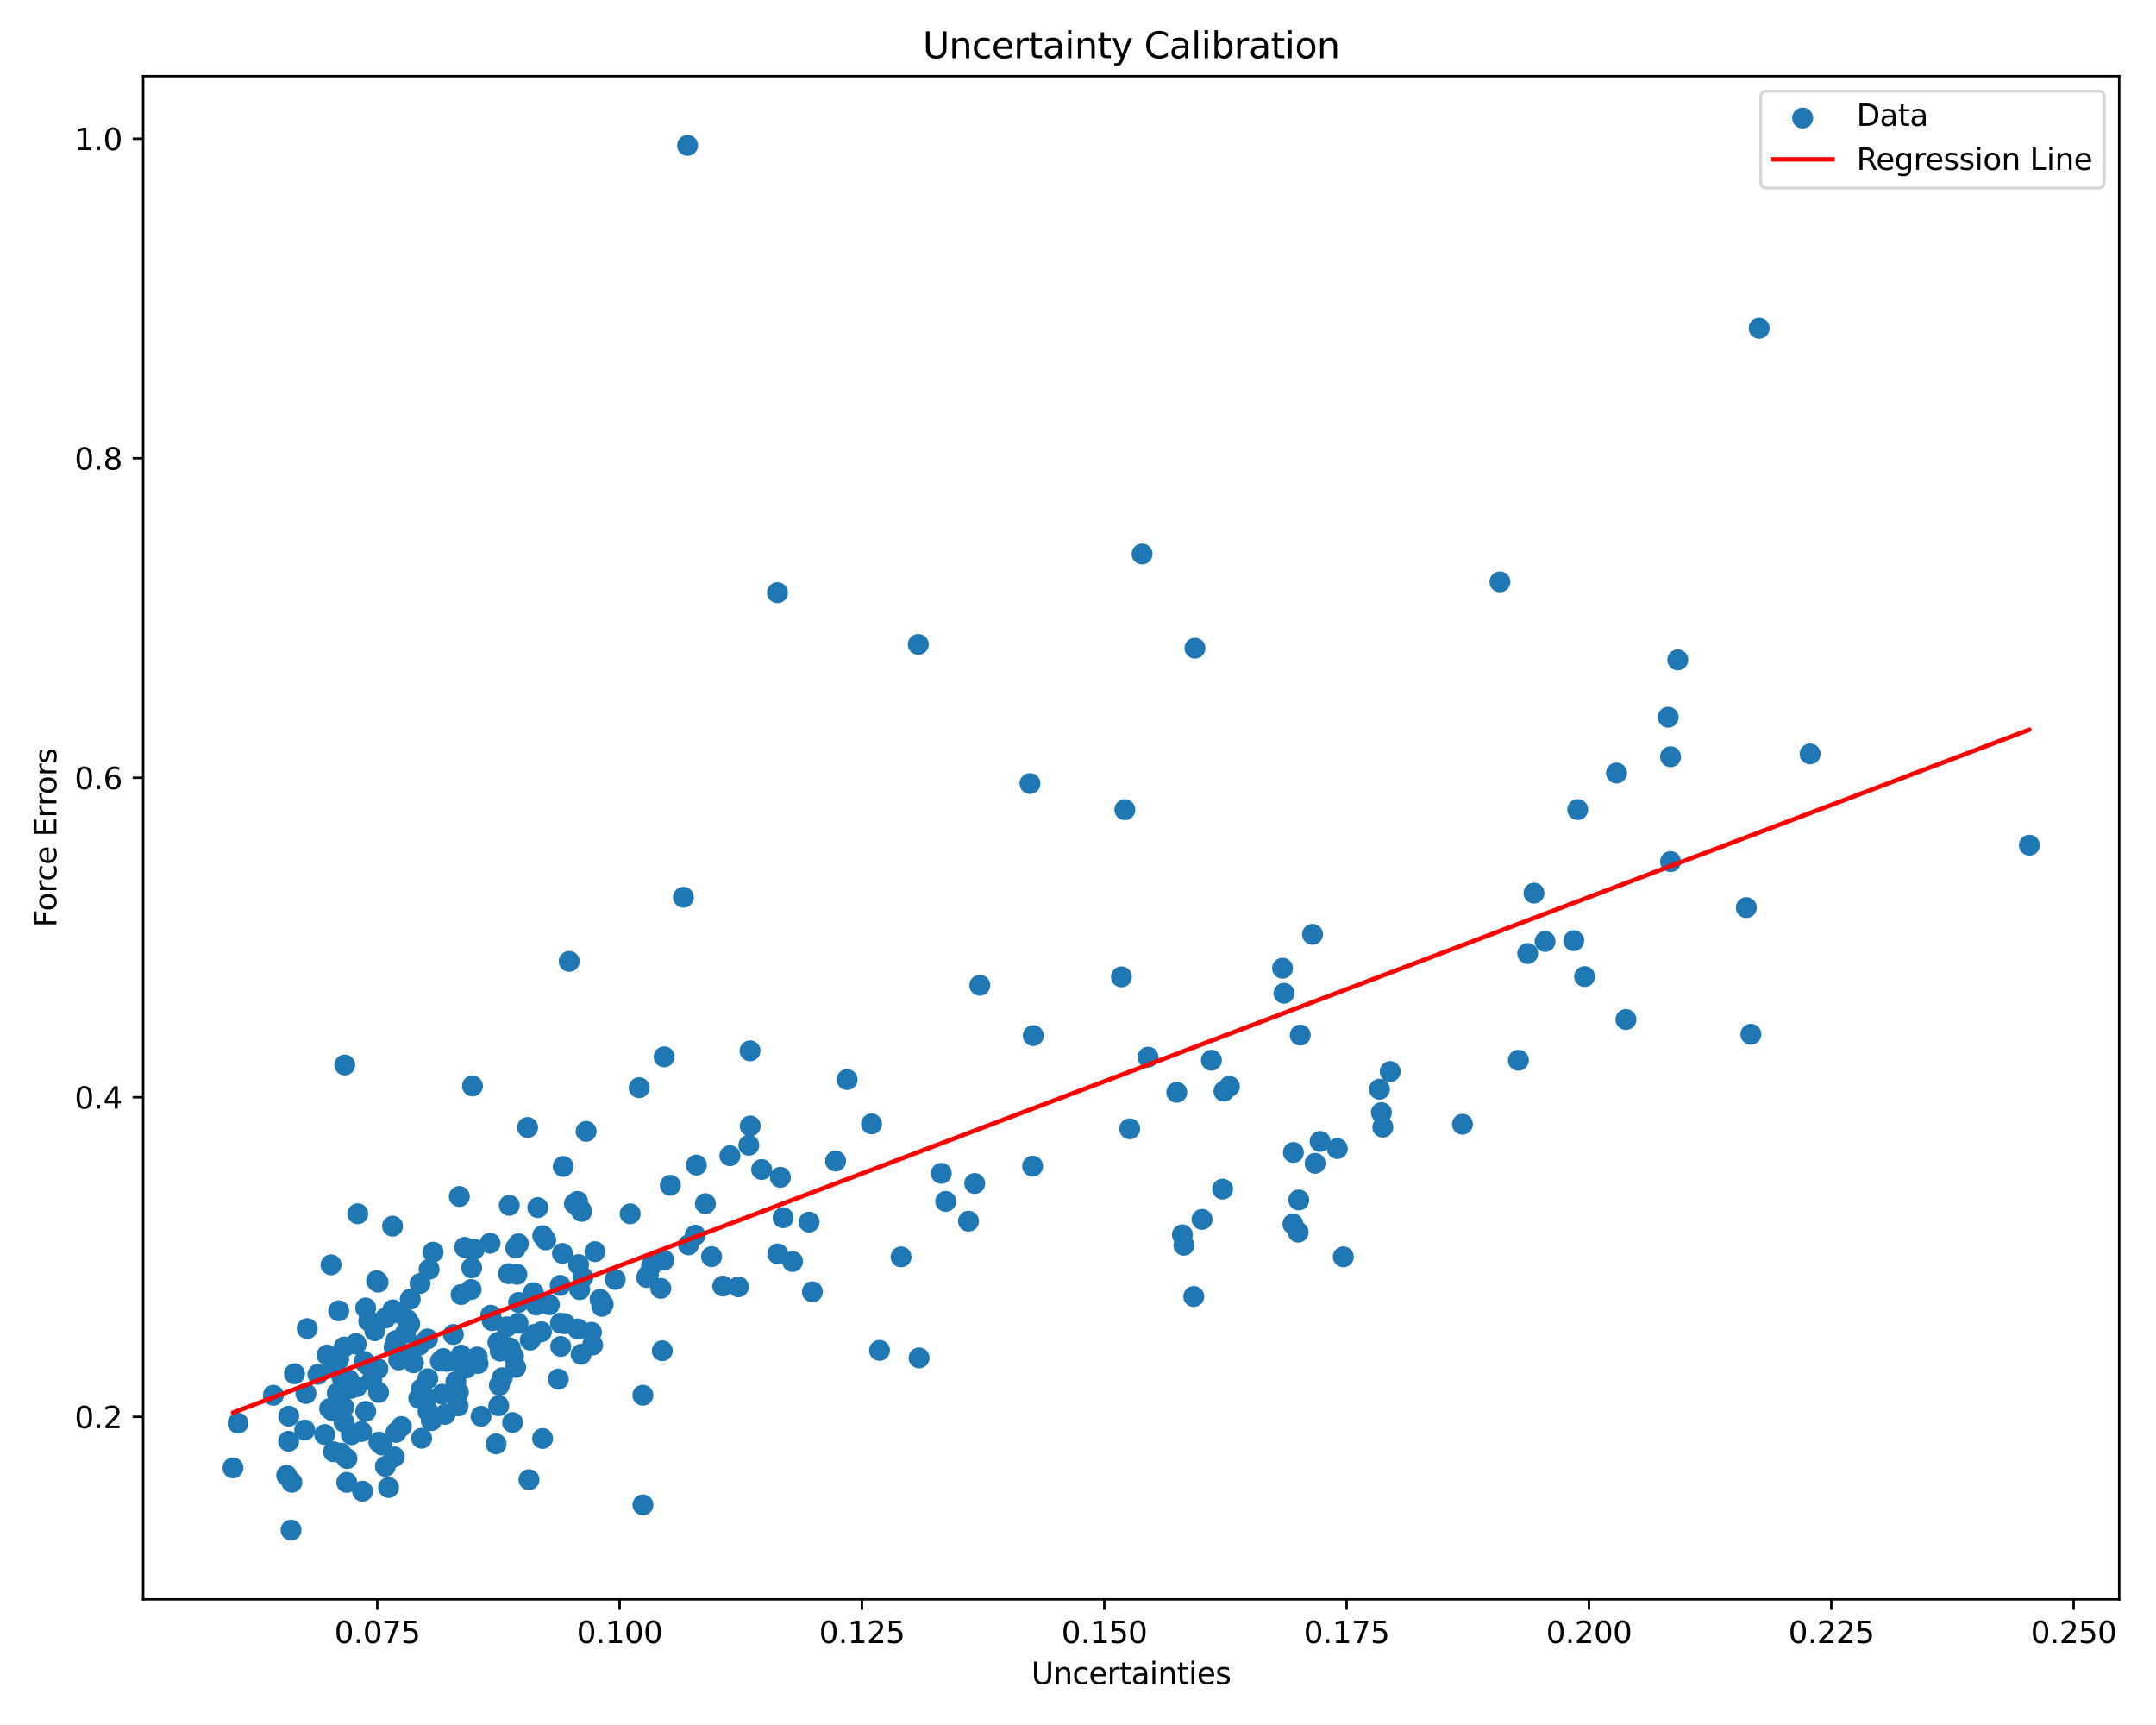 <?xml version="1.0" encoding="utf-8" standalone="no"?>
<!DOCTYPE svg PUBLIC "-//W3C//DTD SVG 1.1//EN"
  "http://www.w3.org/Graphics/SVG/1.1/DTD/svg11.dtd">
<svg xmlns:xlink="http://www.w3.org/1999/xlink" width="720pt" height="576pt" viewBox="0 0 720 576" xmlns="http://www.w3.org/2000/svg" version="1.1">
 <defs>
  <style type="text/css">*{stroke-linejoin: round; stroke-linecap: butt}</style>
 </defs>
 <g id="figure_1">
  <g id="patch_1">
   <path d="M 0 576 
L 720 576 
L 720 0 
L 0 0 
z
" style="fill: #ffffff"/>
  </g>
  <g id="axes_1">
   <g id="patch_2">
    <path d="M 47.81 534.04 
L 707.704 534.04 
L 707.704 25.44 
L 47.81 25.44 
z
" style="fill: #ffffff"/>
   </g>
   <g id="PathCollection_1">
    <defs>
     <path id="me1fba43386" d="M 0 3 
C 0.796 3 1.559 2.684 2.121 2.121 
C 2.684 1.559 3 0.796 3 0 
C 3 -0.796 2.684 -1.559 2.121 -2.121 
C 1.559 -2.684 0.796 -3 0 -3 
C -0.796 -3 -1.559 -2.684 -2.121 -2.121 
C -2.684 -1.559 -3 -0.796 -3 0 
C -3 0.796 -2.684 1.559 -2.121 2.121 
C -1.559 2.684 -0.796 3 0 3 
z
" style="stroke: #1f77b4"/>
    </defs>
    <g clip-path="url(#pc32dd82413)">
     <use xlink:href="#me1fba43386" x="131.187" y="437.375" style="fill: #1f77b4; stroke: #1f77b4"/>
     <use xlink:href="#me1fba43386" x="431.773" y="408.701" style="fill: #1f77b4; stroke: #1f77b4"/>
     <use xlink:href="#me1fba43386" x="395.361" y="415.802" style="fill: #1f77b4; stroke: #1f77b4"/>
     <use xlink:href="#me1fba43386" x="188.58" y="441.994" style="fill: #1f77b4; stroke: #1f77b4"/>
     <use xlink:href="#me1fba43386" x="343.964" y="261.644" style="fill: #1f77b4; stroke: #1f77b4"/>
     <use xlink:href="#me1fba43386" x="243.749" y="385.909" style="fill: #1f77b4; stroke: #1f77b4"/>
     <use xlink:href="#me1fba43386" x="114.261" y="460.183" style="fill: #1f77b4; stroke: #1f77b4"/>
     <use xlink:href="#me1fba43386" x="560.304" y="220.346" style="fill: #1f77b4; stroke: #1f77b4"/>
     <use xlink:href="#me1fba43386" x="213.465" y="363.19" style="fill: #1f77b4; stroke: #1f77b4"/>
     <use xlink:href="#me1fba43386" x="194.069" y="452.205" style="fill: #1f77b4; stroke: #1f77b4"/>
     <use xlink:href="#me1fba43386" x="271.297" y="431.364" style="fill: #1f77b4; stroke: #1f77b4"/>
     <use xlink:href="#me1fba43386" x="169.251" y="443.035" style="fill: #1f77b4; stroke: #1f77b4"/>
     <use xlink:href="#me1fba43386" x="126.201" y="457.027" style="fill: #1f77b4; stroke: #1f77b4"/>
     <use xlink:href="#me1fba43386" x="148.643" y="472.271" style="fill: #1f77b4; stroke: #1f77b4"/>
     <use xlink:href="#me1fba43386" x="96.434" y="472.889" style="fill: #1f77b4; stroke: #1f77b4"/>
     <use xlink:href="#me1fba43386" x="153.046" y="454.803" style="fill: #1f77b4; stroke: #1f77b4"/>
     <use xlink:href="#me1fba43386" x="197.9" y="449.127" style="fill: #1f77b4; stroke: #1f77b4"/>
     <use xlink:href="#me1fba43386" x="111.366" y="484.762" style="fill: #1f77b4; stroke: #1f77b4"/>
     <use xlink:href="#me1fba43386" x="158.383" y="417.16" style="fill: #1f77b4; stroke: #1f77b4"/>
     <use xlink:href="#me1fba43386" x="110.839" y="470.981" style="fill: #1f77b4; stroke: #1f77b4"/>
     <use xlink:href="#me1fba43386" x="438.321" y="311.984" style="fill: #1f77b4; stroke: #1f77b4"/>
     <use xlink:href="#me1fba43386" x="179.603" y="403.237" style="fill: #1f77b4; stroke: #1f77b4"/>
     <use xlink:href="#me1fba43386" x="197.521" y="444.858" style="fill: #1f77b4; stroke: #1f77b4"/>
     <use xlink:href="#me1fba43386" x="157.519" y="423.345" style="fill: #1f77b4; stroke: #1f77b4"/>
     <use xlink:href="#me1fba43386" x="216.523" y="425.621" style="fill: #1f77b4; stroke: #1f77b4"/>
     <use xlink:href="#me1fba43386" x="194.646" y="426.503" style="fill: #1f77b4; stroke: #1f77b4"/>
     <use xlink:href="#me1fba43386" x="428.312" y="323.306" style="fill: #1f77b4; stroke: #1f77b4"/>
     <use xlink:href="#me1fba43386" x="142.773" y="447.084" style="fill: #1f77b4; stroke: #1f77b4"/>
     <use xlink:href="#me1fba43386" x="132.247" y="447.619" style="fill: #1f77b4; stroke: #1f77b4"/>
     <use xlink:href="#me1fba43386" x="177.06" y="447.486" style="fill: #1f77b4; stroke: #1f77b4"/>
     <use xlink:href="#me1fba43386" x="171.505" y="452.858" style="fill: #1f77b4; stroke: #1f77b4"/>
     <use xlink:href="#me1fba43386" x="128.766" y="440.076" style="fill: #1f77b4; stroke: #1f77b4"/>
     <use xlink:href="#me1fba43386" x="187.26" y="449.6" style="fill: #1f77b4; stroke: #1f77b4"/>
     <use xlink:href="#me1fba43386" x="512.274" y="298.228" style="fill: #1f77b4; stroke: #1f77b4"/>
     <use xlink:href="#me1fba43386" x="115.131" y="355.621" style="fill: #1f77b4; stroke: #1f77b4"/>
     <use xlink:href="#me1fba43386" x="525.555" y="314.098" style="fill: #1f77b4; stroke: #1f77b4"/>
     <use xlink:href="#me1fba43386" x="434.217" y="345.639" style="fill: #1f77b4; stroke: #1f77b4"/>
     <use xlink:href="#me1fba43386" x="183.464" y="435.676" style="fill: #1f77b4; stroke: #1f77b4"/>
     <use xlink:href="#me1fba43386" x="131.618" y="449.878" style="fill: #1f77b4; stroke: #1f77b4"/>
     <use xlink:href="#me1fba43386" x="140.269" y="428.566" style="fill: #1f77b4; stroke: #1f77b4"/>
     <use xlink:href="#me1fba43386" x="118.874" y="448.654" style="fill: #1f77b4; stroke: #1f77b4"/>
     <use xlink:href="#me1fba43386" x="200.399" y="433.867" style="fill: #1f77b4; stroke: #1f77b4"/>
     <use xlink:href="#me1fba43386" x="246.581" y="429.686" style="fill: #1f77b4; stroke: #1f77b4"/>
     <use xlink:href="#me1fba43386" x="166.277" y="448.263" style="fill: #1f77b4; stroke: #1f77b4"/>
     <use xlink:href="#me1fba43386" x="201.443" y="435.537" style="fill: #1f77b4; stroke: #1f77b4"/>
     <use xlink:href="#me1fba43386" x="300.916" y="419.692" style="fill: #1f77b4; stroke: #1f77b4"/>
     <use xlink:href="#me1fba43386" x="172.194" y="416.724" style="fill: #1f77b4; stroke: #1f77b4"/>
     <use xlink:href="#me1fba43386" x="152.997" y="469.43" style="fill: #1f77b4; stroke: #1f77b4"/>
     <use xlink:href="#me1fba43386" x="167.039" y="451.153" style="fill: #1f77b4; stroke: #1f77b4"/>
     <use xlink:href="#me1fba43386" x="155.177" y="416.51" style="fill: #1f77b4; stroke: #1f77b4"/>
     <use xlink:href="#me1fba43386" x="113.129" y="437.7" style="fill: #1f77b4; stroke: #1f77b4"/>
     <use xlink:href="#me1fba43386" x="461.795" y="376.379" style="fill: #1f77b4; stroke: #1f77b4"/>
     <use xlink:href="#me1fba43386" x="114.898" y="474.872" style="fill: #1f77b4; stroke: #1f77b4"/>
     <use xlink:href="#me1fba43386" x="166.756" y="462.568" style="fill: #1f77b4; stroke: #1f77b4"/>
     <use xlink:href="#me1fba43386" x="381.408" y="184.987" style="fill: #1f77b4; stroke: #1f77b4"/>
     <use xlink:href="#me1fba43386" x="155.619" y="456.852" style="fill: #1f77b4; stroke: #1f77b4"/>
     <use xlink:href="#me1fba43386" x="121.588" y="454.621" style="fill: #1f77b4; stroke: #1f77b4"/>
     <use xlink:href="#me1fba43386" x="344.841" y="389.41" style="fill: #1f77b4; stroke: #1f77b4"/>
     <use xlink:href="#me1fba43386" x="221.701" y="420.796" style="fill: #1f77b4; stroke: #1f77b4"/>
     <use xlink:href="#me1fba43386" x="167.735" y="460.041" style="fill: #1f77b4; stroke: #1f77b4"/>
     <use xlink:href="#me1fba43386" x="127.588" y="482.522" style="fill: #1f77b4; stroke: #1f77b4"/>
     <use xlink:href="#me1fba43386" x="210.449" y="405.305" style="fill: #1f77b4; stroke: #1f77b4"/>
     <use xlink:href="#me1fba43386" x="95.734" y="492.639" style="fill: #1f77b4; stroke: #1f77b4"/>
     <use xlink:href="#me1fba43386" x="187.178" y="441.818" style="fill: #1f77b4; stroke: #1f77b4"/>
     <use xlink:href="#me1fba43386" x="431.926" y="384.836" style="fill: #1f77b4; stroke: #1f77b4"/>
     <use xlink:href="#me1fba43386" x="293.71" y="450.907" style="fill: #1f77b4; stroke: #1f77b4"/>
     <use xlink:href="#me1fba43386" x="140.722" y="463.748" style="fill: #1f77b4; stroke: #1f77b4"/>
     <use xlink:href="#me1fba43386" x="408.286" y="397.059" style="fill: #1f77b4; stroke: #1f77b4"/>
     <use xlink:href="#me1fba43386" x="152.242" y="461.354" style="fill: #1f77b4; stroke: #1f77b4"/>
     <use xlink:href="#me1fba43386" x="108.438" y="479.008" style="fill: #1f77b4; stroke: #1f77b4"/>
     <use xlink:href="#me1fba43386" x="315.831" y="401.165" style="fill: #1f77b4; stroke: #1f77b4"/>
     <use xlink:href="#me1fba43386" x="110.553" y="422.34" style="fill: #1f77b4; stroke: #1f77b4"/>
     <use xlink:href="#me1fba43386" x="135.352" y="445.148" style="fill: #1f77b4; stroke: #1f77b4"/>
     <use xlink:href="#me1fba43386" x="118.937" y="448.833" style="fill: #1f77b4; stroke: #1f77b4"/>
     <use xlink:href="#me1fba43386" x="195.748" y="377.784" style="fill: #1f77b4; stroke: #1f77b4"/>
     <use xlink:href="#me1fba43386" x="143.292" y="423.841" style="fill: #1f77b4; stroke: #1f77b4"/>
     <use xlink:href="#me1fba43386" x="142.428" y="466.993" style="fill: #1f77b4; stroke: #1f77b4"/>
     <use xlink:href="#me1fba43386" x="142.941" y="471.295" style="fill: #1f77b4; stroke: #1f77b4"/>
     <use xlink:href="#me1fba43386" x="144.615" y="418.113" style="fill: #1f77b4; stroke: #1f77b4"/>
     <use xlink:href="#me1fba43386" x="137.009" y="433.806" style="fill: #1f77b4; stroke: #1f77b4"/>
     <use xlink:href="#me1fba43386" x="77.805" y="490.145" style="fill: #1f77b4; stroke: #1f77b4"/>
     <use xlink:href="#me1fba43386" x="188.084" y="389.496" style="fill: #1f77b4; stroke: #1f77b4"/>
     <use xlink:href="#me1fba43386" x="120.723" y="477.997" style="fill: #1f77b4; stroke: #1f77b4"/>
     <use xlink:href="#me1fba43386" x="157.334" y="430.587" style="fill: #1f77b4; stroke: #1f77b4"/>
     <use xlink:href="#me1fba43386" x="192.921" y="443.75" style="fill: #1f77b4; stroke: #1f77b4"/>
     <use xlink:href="#me1fba43386" x="279.047" y="387.693" style="fill: #1f77b4; stroke: #1f77b4"/>
     <use xlink:href="#me1fba43386" x="131.097" y="409.417" style="fill: #1f77b4; stroke: #1f77b4"/>
     <use xlink:href="#me1fba43386" x="383.396" y="352.994" style="fill: #1f77b4; stroke: #1f77b4"/>
     <use xlink:href="#me1fba43386" x="214.69" y="465.882" style="fill: #1f77b4; stroke: #1f77b4"/>
     <use xlink:href="#me1fba43386" x="135.912" y="440.558" style="fill: #1f77b4; stroke: #1f77b4"/>
     <use xlink:href="#me1fba43386" x="228.235" y="299.611" style="fill: #1f77b4; stroke: #1f77b4"/>
     <use xlink:href="#me1fba43386" x="119.169" y="463.035" style="fill: #1f77b4; stroke: #1f77b4"/>
     <use xlink:href="#me1fba43386" x="142.873" y="460.363" style="fill: #1f77b4; stroke: #1f77b4"/>
     <use xlink:href="#me1fba43386" x="114.947" y="449.805" style="fill: #1f77b4; stroke: #1f77b4"/>
     <use xlink:href="#me1fba43386" x="159.373" y="453.109" style="fill: #1f77b4; stroke: #1f77b4"/>
     <use xlink:href="#me1fba43386" x="125.753" y="427.635" style="fill: #1f77b4; stroke: #1f77b4"/>
     <use xlink:href="#me1fba43386" x="507.07" y="354.043" style="fill: #1f77b4; stroke: #1f77b4"/>
     <use xlink:href="#me1fba43386" x="169.005" y="449.799" style="fill: #1f77b4; stroke: #1f77b4"/>
     <use xlink:href="#me1fba43386" x="282.883" y="360.478" style="fill: #1f77b4; stroke: #1f77b4"/>
     <use xlink:href="#me1fba43386" x="187.078" y="429.208" style="fill: #1f77b4; stroke: #1f77b4"/>
     <use xlink:href="#me1fba43386" x="124.131" y="460.928" style="fill: #1f77b4; stroke: #1f77b4"/>
     <use xlink:href="#me1fba43386" x="542.984" y="340.423" style="fill: #1f77b4; stroke: #1f77b4"/>
     <use xlink:href="#me1fba43386" x="345.068" y="345.799" style="fill: #1f77b4; stroke: #1f77b4"/>
     <use xlink:href="#me1fba43386" x="134.035" y="476.335" style="fill: #1f77b4; stroke: #1f77b4"/>
     <use xlink:href="#me1fba43386" x="217.593" y="422.496" style="fill: #1f77b4; stroke: #1f77b4"/>
     <use xlink:href="#me1fba43386" x="464.254" y="357.801" style="fill: #1f77b4; stroke: #1f77b4"/>
     <use xlink:href="#me1fba43386" x="323.428" y="407.766" style="fill: #1f77b4; stroke: #1f77b4"/>
     <use xlink:href="#me1fba43386" x="399.063" y="216.445" style="fill: #1f77b4; stroke: #1f77b4"/>
     <use xlink:href="#me1fba43386" x="170.069" y="402.481" style="fill: #1f77b4; stroke: #1f77b4"/>
     <use xlink:href="#me1fba43386" x="200.981" y="436.196" style="fill: #1f77b4; stroke: #1f77b4"/>
     <use xlink:href="#me1fba43386" x="433.521" y="411.438" style="fill: #1f77b4; stroke: #1f77b4"/>
     <use xlink:href="#me1fba43386" x="291.049" y="375.286" style="fill: #1f77b4; stroke: #1f77b4"/>
     <use xlink:href="#me1fba43386" x="151.396" y="445.608" style="fill: #1f77b4; stroke: #1f77b4"/>
     <use xlink:href="#me1fba43386" x="583.19" y="303.065" style="fill: #1f77b4; stroke: #1f77b4"/>
     <use xlink:href="#me1fba43386" x="193.917" y="403.948" style="fill: #1f77b4; stroke: #1f77b4"/>
     <use xlink:href="#me1fba43386" x="510.177" y="318.39" style="fill: #1f77b4; stroke: #1f77b4"/>
     <use xlink:href="#me1fba43386" x="113.105" y="453.983" style="fill: #1f77b4; stroke: #1f77b4"/>
     <use xlink:href="#me1fba43386" x="446.6" y="383.53" style="fill: #1f77b4; stroke: #1f77b4"/>
     <use xlink:href="#me1fba43386" x="306.674" y="215.184" style="fill: #1f77b4; stroke: #1f77b4"/>
     <use xlink:href="#me1fba43386" x="178.368" y="445.607" style="fill: #1f77b4; stroke: #1f77b4"/>
     <use xlink:href="#me1fba43386" x="187.836" y="418.533" style="fill: #1f77b4; stroke: #1f77b4"/>
     <use xlink:href="#me1fba43386" x="126.268" y="428.134" style="fill: #1f77b4; stroke: #1f77b4"/>
     <use xlink:href="#me1fba43386" x="155.072" y="454.064" style="fill: #1f77b4; stroke: #1f77b4"/>
     <use xlink:href="#me1fba43386" x="179.079" y="435.78" style="fill: #1f77b4; stroke: #1f77b4"/>
     <use xlink:href="#me1fba43386" x="173.177" y="434.924" style="fill: #1f77b4; stroke: #1f77b4"/>
     <use xlink:href="#me1fba43386" x="220.674" y="430.206" style="fill: #1f77b4; stroke: #1f77b4"/>
     <use xlink:href="#me1fba43386" x="190.092" y="321.023" style="fill: #1f77b4; stroke: #1f77b4"/>
     <use xlink:href="#me1fba43386" x="173.121" y="415.319" style="fill: #1f77b4; stroke: #1f77b4"/>
     <use xlink:href="#me1fba43386" x="250.073" y="382.411" style="fill: #1f77b4; stroke: #1f77b4"/>
     <use xlink:href="#me1fba43386" x="154.004" y="452.489" style="fill: #1f77b4; stroke: #1f77b4"/>
     <use xlink:href="#me1fba43386" x="433.725" y="400.69" style="fill: #1f77b4; stroke: #1f77b4"/>
     <use xlink:href="#me1fba43386" x="169.816" y="425.293" style="fill: #1f77b4; stroke: #1f77b4"/>
     <use xlink:href="#me1fba43386" x="314.357" y="391.788" style="fill: #1f77b4; stroke: #1f77b4"/>
     <use xlink:href="#me1fba43386" x="125.161" y="444.357" style="fill: #1f77b4; stroke: #1f77b4"/>
     <use xlink:href="#me1fba43386" x="139.832" y="466.915" style="fill: #1f77b4; stroke: #1f77b4"/>
     <use xlink:href="#me1fba43386" x="205.47" y="427.217" style="fill: #1f77b4; stroke: #1f77b4"/>
     <use xlink:href="#me1fba43386" x="375.644" y="270.384" style="fill: #1f77b4; stroke: #1f77b4"/>
     <use xlink:href="#me1fba43386" x="584.713" y="345.356" style="fill: #1f77b4; stroke: #1f77b4"/>
     <use xlink:href="#me1fba43386" x="557.883" y="252.691" style="fill: #1f77b4; stroke: #1f77b4"/>
     <use xlink:href="#me1fba43386" x="119.496" y="405.291" style="fill: #1f77b4; stroke: #1f77b4"/>
     <use xlink:href="#me1fba43386" x="439.191" y="388.452" style="fill: #1f77b4; stroke: #1f77b4"/>
     <use xlink:href="#me1fba43386" x="166.558" y="469.394" style="fill: #1f77b4; stroke: #1f77b4"/>
     <use xlink:href="#me1fba43386" x="232.154" y="412.446" style="fill: #1f77b4; stroke: #1f77b4"/>
     <use xlink:href="#me1fba43386" x="250.551" y="375.992" style="fill: #1f77b4; stroke: #1f77b4"/>
     <use xlink:href="#me1fba43386" x="163.657" y="415.133" style="fill: #1f77b4; stroke: #1f77b4"/>
     <use xlink:href="#me1fba43386" x="254.344" y="390.519" style="fill: #1f77b4; stroke: #1f77b4"/>
     <use xlink:href="#me1fba43386" x="160.647" y="472.918" style="fill: #1f77b4; stroke: #1f77b4"/>
     <use xlink:href="#me1fba43386" x="96.389" y="481.257" style="fill: #1f77b4; stroke: #1f77b4"/>
     <use xlink:href="#me1fba43386" x="235.569" y="401.918" style="fill: #1f77b4; stroke: #1f77b4"/>
     <use xlink:href="#me1fba43386" x="172.616" y="425.501" style="fill: #1f77b4; stroke: #1f77b4"/>
     <use xlink:href="#me1fba43386" x="180.817" y="444.691" style="fill: #1f77b4; stroke: #1f77b4"/>
     <use xlink:href="#me1fba43386" x="116.574" y="460.807" style="fill: #1f77b4; stroke: #1f77b4"/>
     <use xlink:href="#me1fba43386" x="97.472" y="494.947" style="fill: #1f77b4; stroke: #1f77b4"/>
     <use xlink:href="#me1fba43386" x="173.01" y="441.872" style="fill: #1f77b4; stroke: #1f77b4"/>
     <use xlink:href="#me1fba43386" x="101.768" y="477.501" style="fill: #1f77b4; stroke: #1f77b4"/>
     <use xlink:href="#me1fba43386" x="123.136" y="441.059" style="fill: #1f77b4; stroke: #1f77b4"/>
     <use xlink:href="#me1fba43386" x="171.183" y="475.006" style="fill: #1f77b4; stroke: #1f77b4"/>
     <use xlink:href="#me1fba43386" x="136.842" y="442.044" style="fill: #1f77b4; stroke: #1f77b4"/>
     <use xlink:href="#me1fba43386" x="112.614" y="465.206" style="fill: #1f77b4; stroke: #1f77b4"/>
     <use xlink:href="#me1fba43386" x="182.25" y="414.039" style="fill: #1f77b4; stroke: #1f77b4"/>
     <use xlink:href="#me1fba43386" x="410.557" y="362.749" style="fill: #1f77b4; stroke: #1f77b4"/>
     <use xlink:href="#me1fba43386" x="132.447" y="438.339" style="fill: #1f77b4; stroke: #1f77b4"/>
     <use xlink:href="#me1fba43386" x="115.867" y="487.049" style="fill: #1f77b4; stroke: #1f77b4"/>
     <use xlink:href="#me1fba43386" x="132.245" y="478.305" style="fill: #1f77b4; stroke: #1f77b4"/>
     <use xlink:href="#me1fba43386" x="259.649" y="197.912" style="fill: #1f77b4; stroke: #1f77b4"/>
     <use xlink:href="#me1fba43386" x="178.103" y="431.643" style="fill: #1f77b4; stroke: #1f77b4"/>
     <use xlink:href="#me1fba43386" x="170.404" y="450.147" style="fill: #1f77b4; stroke: #1f77b4"/>
     <use xlink:href="#me1fba43386" x="122.133" y="471.284" style="fill: #1f77b4; stroke: #1f77b4"/>
     <use xlink:href="#me1fba43386" x="515.971" y="314.37" style="fill: #1f77b4; stroke: #1f77b4"/>
     <use xlink:href="#me1fba43386" x="149.303" y="454.594" style="fill: #1f77b4; stroke: #1f77b4"/>
     <use xlink:href="#me1fba43386" x="221.172" y="451.03" style="fill: #1f77b4; stroke: #1f77b4"/>
     <use xlink:href="#me1fba43386" x="325.51" y="395.193" style="fill: #1f77b4; stroke: #1f77b4"/>
     <use xlink:href="#me1fba43386" x="129.757" y="496.692" style="fill: #1f77b4; stroke: #1f77b4"/>
     <use xlink:href="#me1fba43386" x="198.679" y="417.955" style="fill: #1f77b4; stroke: #1f77b4"/>
     <use xlink:href="#me1fba43386" x="398.661" y="432.916" style="fill: #1f77b4; stroke: #1f77b4"/>
     <use xlink:href="#me1fba43386" x="111.135" y="456.858" style="fill: #1f77b4; stroke: #1f77b4"/>
     <use xlink:href="#me1fba43386" x="215.957" y="426.576" style="fill: #1f77b4; stroke: #1f77b4"/>
     <use xlink:href="#me1fba43386" x="128.696" y="489.645" style="fill: #1f77b4; stroke: #1f77b4"/>
     <use xlink:href="#me1fba43386" x="126.428" y="464.941" style="fill: #1f77b4; stroke: #1f77b4"/>
     <use xlink:href="#me1fba43386" x="377.272" y="376.931" style="fill: #1f77b4; stroke: #1f77b4"/>
     <use xlink:href="#me1fba43386" x="460.671" y="363.711" style="fill: #1f77b4; stroke: #1f77b4"/>
     <use xlink:href="#me1fba43386" x="186.455" y="460.505" style="fill: #1f77b4; stroke: #1f77b4"/>
     <use xlink:href="#me1fba43386" x="117.248" y="463.598" style="fill: #1f77b4; stroke: #1f77b4"/>
     <use xlink:href="#me1fba43386" x="147.674" y="465.533" style="fill: #1f77b4; stroke: #1f77b4"/>
     <use xlink:href="#me1fba43386" x="448.604" y="419.682" style="fill: #1f77b4; stroke: #1f77b4"/>
     <use xlink:href="#me1fba43386" x="102.176" y="465.319" style="fill: #1f77b4; stroke: #1f77b4"/>
     <use xlink:href="#me1fba43386" x="500.909" y="194.295" style="fill: #1f77b4; stroke: #1f77b4"/>
     <use xlink:href="#me1fba43386" x="194.244" y="404.511" style="fill: #1f77b4; stroke: #1f77b4"/>
     <use xlink:href="#me1fba43386" x="122.684" y="455.704" style="fill: #1f77b4; stroke: #1f77b4"/>
     <use xlink:href="#me1fba43386" x="428.784" y="331.675" style="fill: #1f77b4; stroke: #1f77b4"/>
     <use xlink:href="#me1fba43386" x="181.203" y="480.333" style="fill: #1f77b4; stroke: #1f77b4"/>
     <use xlink:href="#me1fba43386" x="270.192" y="408.079" style="fill: #1f77b4; stroke: #1f77b4"/>
     <use xlink:href="#me1fba43386" x="98.344" y="458.727" style="fill: #1f77b4; stroke: #1f77b4"/>
     <use xlink:href="#me1fba43386" x="191.831" y="401.928" style="fill: #1f77b4; stroke: #1f77b4"/>
     <use xlink:href="#me1fba43386" x="158.123" y="454.413" style="fill: #1f77b4; stroke: #1f77b4"/>
     <use xlink:href="#me1fba43386" x="461.326" y="371.527" style="fill: #1f77b4; stroke: #1f77b4"/>
     <use xlink:href="#me1fba43386" x="193.219" y="422.258" style="fill: #1f77b4; stroke: #1f77b4"/>
     <use xlink:href="#me1fba43386" x="677.709" y="282.218" style="fill: #1f77b4; stroke: #1f77b4"/>
     <use xlink:href="#me1fba43386" x="106.178" y="458.897" style="fill: #1f77b4; stroke: #1f77b4"/>
     <use xlink:href="#me1fba43386" x="165.67" y="482.122" style="fill: #1f77b4; stroke: #1f77b4"/>
     <use xlink:href="#me1fba43386" x="176.663" y="494.092" style="fill: #1f77b4; stroke: #1f77b4"/>
     <use xlink:href="#me1fba43386" x="115.8" y="494.99" style="fill: #1f77b4; stroke: #1f77b4"/>
     <use xlink:href="#me1fba43386" x="394.851" y="412.326" style="fill: #1f77b4; stroke: #1f77b4"/>
     <use xlink:href="#me1fba43386" x="159.653" y="455.302" style="fill: #1f77b4; stroke: #1f77b4"/>
     <use xlink:href="#me1fba43386" x="214.719" y="502.493" style="fill: #1f77b4; stroke: #1f77b4"/>
     <use xlink:href="#me1fba43386" x="232.561" y="389.041" style="fill: #1f77b4; stroke: #1f77b4"/>
     <use xlink:href="#me1fba43386" x="539.821" y="258.133" style="fill: #1f77b4; stroke: #1f77b4"/>
     <use xlink:href="#me1fba43386" x="604.489" y="251.749" style="fill: #1f77b4; stroke: #1f77b4"/>
     <use xlink:href="#me1fba43386" x="250.482" y="350.896" style="fill: #1f77b4; stroke: #1f77b4"/>
     <use xlink:href="#me1fba43386" x="526.88" y="270.321" style="fill: #1f77b4; stroke: #1f77b4"/>
     <use xlink:href="#me1fba43386" x="241.381" y="429.429" style="fill: #1f77b4; stroke: #1f77b4"/>
     <use xlink:href="#me1fba43386" x="176.203" y="376.486" style="fill: #1f77b4; stroke: #1f77b4"/>
     <use xlink:href="#me1fba43386" x="440.843" y="381.136" style="fill: #1f77b4; stroke: #1f77b4"/>
     <use xlink:href="#me1fba43386" x="153.393" y="399.526" style="fill: #1f77b4; stroke: #1f77b4"/>
     <use xlink:href="#me1fba43386" x="229.614" y="48.558" style="fill: #1f77b4; stroke: #1f77b4"/>
     <use xlink:href="#me1fba43386" x="109.216" y="452.463" style="fill: #1f77b4; stroke: #1f77b4"/>
     <use xlink:href="#me1fba43386" x="139.977" y="449.218" style="fill: #1f77b4; stroke: #1f77b4"/>
     <use xlink:href="#me1fba43386" x="131.65" y="486.452" style="fill: #1f77b4; stroke: #1f77b4"/>
     <use xlink:href="#me1fba43386" x="557.088" y="239.494" style="fill: #1f77b4; stroke: #1f77b4"/>
     <use xlink:href="#me1fba43386" x="117.353" y="479.075" style="fill: #1f77b4; stroke: #1f77b4"/>
     <use xlink:href="#me1fba43386" x="237.629" y="419.609" style="fill: #1f77b4; stroke: #1f77b4"/>
     <use xlink:href="#me1fba43386" x="110.084" y="470.325" style="fill: #1f77b4; stroke: #1f77b4"/>
     <use xlink:href="#me1fba43386" x="259.745" y="418.701" style="fill: #1f77b4; stroke: #1f77b4"/>
     <use xlink:href="#me1fba43386" x="144.039" y="474.382" style="fill: #1f77b4; stroke: #1f77b4"/>
     <use xlink:href="#me1fba43386" x="181.244" y="412.618" style="fill: #1f77b4; stroke: #1f77b4"/>
     <use xlink:href="#me1fba43386" x="121.061" y="497.942" style="fill: #1f77b4; stroke: #1f77b4"/>
     <use xlink:href="#me1fba43386" x="193.608" y="430.621" style="fill: #1f77b4; stroke: #1f77b4"/>
     <use xlink:href="#me1fba43386" x="557.878" y="287.702" style="fill: #1f77b4; stroke: #1f77b4"/>
     <use xlink:href="#me1fba43386" x="164.341" y="440.992" style="fill: #1f77b4; stroke: #1f77b4"/>
     <use xlink:href="#me1fba43386" x="529.186" y="326.098" style="fill: #1f77b4; stroke: #1f77b4"/>
     <use xlink:href="#me1fba43386" x="157.788" y="362.613" style="fill: #1f77b4; stroke: #1f77b4"/>
     <use xlink:href="#me1fba43386" x="192.876" y="401.16" style="fill: #1f77b4; stroke: #1f77b4"/>
     <use xlink:href="#me1fba43386" x="138.083" y="455.068" style="fill: #1f77b4; stroke: #1f77b4"/>
     <use xlink:href="#me1fba43386" x="264.676" y="421.238" style="fill: #1f77b4; stroke: #1f77b4"/>
     <use xlink:href="#me1fba43386" x="488.394" y="375.398" style="fill: #1f77b4; stroke: #1f77b4"/>
     <use xlink:href="#me1fba43386" x="147.061" y="454.519" style="fill: #1f77b4; stroke: #1f77b4"/>
     <use xlink:href="#me1fba43386" x="408.724" y="364.363" style="fill: #1f77b4; stroke: #1f77b4"/>
     <use xlink:href="#me1fba43386" x="327.207" y="328.992" style="fill: #1f77b4; stroke: #1f77b4"/>
     <use xlink:href="#me1fba43386" x="140.796" y="480.251" style="fill: #1f77b4; stroke: #1f77b4"/>
     <use xlink:href="#me1fba43386" x="153.977" y="432.266" style="fill: #1f77b4; stroke: #1f77b4"/>
     <use xlink:href="#me1fba43386" x="122.116" y="436.754" style="fill: #1f77b4; stroke: #1f77b4"/>
     <use xlink:href="#me1fba43386" x="134.27" y="452.044" style="fill: #1f77b4; stroke: #1f77b4"/>
     <use xlink:href="#me1fba43386" x="163.87" y="439.161" style="fill: #1f77b4; stroke: #1f77b4"/>
     <use xlink:href="#me1fba43386" x="221.799" y="352.893" style="fill: #1f77b4; stroke: #1f77b4"/>
     <use xlink:href="#me1fba43386" x="223.851" y="395.776" style="fill: #1f77b4; stroke: #1f77b4"/>
     <use xlink:href="#me1fba43386" x="392.991" y="364.746" style="fill: #1f77b4; stroke: #1f77b4"/>
     <use xlink:href="#me1fba43386" x="153.079" y="464.918" style="fill: #1f77b4; stroke: #1f77b4"/>
     <use xlink:href="#me1fba43386" x="113.854" y="485.214" style="fill: #1f77b4; stroke: #1f77b4"/>
     <use xlink:href="#me1fba43386" x="114.808" y="469.86" style="fill: #1f77b4; stroke: #1f77b4"/>
     <use xlink:href="#me1fba43386" x="229.918" y="415.675" style="fill: #1f77b4; stroke: #1f77b4"/>
     <use xlink:href="#me1fba43386" x="97.199" y="510.922" style="fill: #1f77b4; stroke: #1f77b4"/>
     <use xlink:href="#me1fba43386" x="102.602" y="443.639" style="fill: #1f77b4; stroke: #1f77b4"/>
     <use xlink:href="#me1fba43386" x="133.145" y="454.111" style="fill: #1f77b4; stroke: #1f77b4"/>
     <use xlink:href="#me1fba43386" x="91.291" y="465.904" style="fill: #1f77b4; stroke: #1f77b4"/>
     <use xlink:href="#me1fba43386" x="404.548" y="354.043" style="fill: #1f77b4; stroke: #1f77b4"/>
     <use xlink:href="#me1fba43386" x="261.526" y="406.607" style="fill: #1f77b4; stroke: #1f77b4"/>
     <use xlink:href="#me1fba43386" x="374.515" y="326.199" style="fill: #1f77b4; stroke: #1f77b4"/>
     <use xlink:href="#me1fba43386" x="148.012" y="453.623" style="fill: #1f77b4; stroke: #1f77b4"/>
     <use xlink:href="#me1fba43386" x="401.432" y="407.168" style="fill: #1f77b4; stroke: #1f77b4"/>
     <use xlink:href="#me1fba43386" x="306.928" y="453.429" style="fill: #1f77b4; stroke: #1f77b4"/>
     <use xlink:href="#me1fba43386" x="587.475" y="109.626" style="fill: #1f77b4; stroke: #1f77b4"/>
     <use xlink:href="#me1fba43386" x="172.194" y="456.593" style="fill: #1f77b4; stroke: #1f77b4"/>
     <use xlink:href="#me1fba43386" x="126.503" y="481.541" style="fill: #1f77b4; stroke: #1f77b4"/>
     <use xlink:href="#me1fba43386" x="79.487" y="475.226" style="fill: #1f77b4; stroke: #1f77b4"/>
     <use xlink:href="#me1fba43386" x="260.607" y="393.122" style="fill: #1f77b4; stroke: #1f77b4"/>
    </g>
   </g>
   <g id="matplotlib.axis_1">
    <g id="xtick_1">
     <g id="line2d_1">
      <defs>
       <path id="m887285aad7" d="M 0 0 
L 0 3.5 
" style="stroke: #000000; stroke-width: 0.8"/>
      </defs>
      <g>
       <use xlink:href="#m887285aad7" x="125.992" y="534.04" style="stroke: #000000; stroke-width: 0.8"/>
      </g>
     </g>
     <g id="text_1">
      <!-- 0.075 -->
      <g transform="translate(111.678 548.638) scale(0.1 -0.1)">
       <defs>
        <path id="DejaVuSans-30" d="M 2034 4250 
Q 1547 4250 1301 3770 
Q 1056 3291 1056 2328 
Q 1056 1369 1301 889 
Q 1547 409 2034 409 
Q 2525 409 2770 889 
Q 3016 1369 3016 2328 
Q 3016 3291 2770 3770 
Q 2525 4250 2034 4250 
z
M 2034 4750 
Q 2819 4750 3233 4129 
Q 3647 3509 3647 2328 
Q 3647 1150 3233 529 
Q 2819 -91 2034 -91 
Q 1250 -91 836 529 
Q 422 1150 422 2328 
Q 422 3509 836 4129 
Q 1250 4750 2034 4750 
z
" transform="scale(0.016)"/>
        <path id="DejaVuSans-2e" d="M 684 794 
L 1344 794 
L 1344 0 
L 684 0 
L 684 794 
z
" transform="scale(0.016)"/>
        <path id="DejaVuSans-37" d="M 525 4666 
L 3525 4666 
L 3525 4397 
L 1831 0 
L 1172 0 
L 2766 4134 
L 525 4134 
L 525 4666 
z
" transform="scale(0.016)"/>
        <path id="DejaVuSans-35" d="M 691 4666 
L 3169 4666 
L 3169 4134 
L 1269 4134 
L 1269 2991 
Q 1406 3038 1543 3061 
Q 1681 3084 1819 3084 
Q 2600 3084 3056 2656 
Q 3513 2228 3513 1497 
Q 3513 744 3044 326 
Q 2575 -91 1722 -91 
Q 1428 -91 1123 -41 
Q 819 9 494 109 
L 494 744 
Q 775 591 1075 516 
Q 1375 441 1709 441 
Q 2250 441 2565 725 
Q 2881 1009 2881 1497 
Q 2881 1984 2565 2268 
Q 2250 2553 1709 2553 
Q 1456 2553 1204 2497 
Q 953 2441 691 2322 
L 691 4666 
z
" transform="scale(0.016)"/>
       </defs>
       <use xlink:href="#DejaVuSans-30"/>
       <use xlink:href="#DejaVuSans-2e" x="63.623"/>
       <use xlink:href="#DejaVuSans-30" x="95.41"/>
       <use xlink:href="#DejaVuSans-37" x="159.033"/>
       <use xlink:href="#DejaVuSans-35" x="222.656"/>
      </g>
     </g>
    </g>
    <g id="xtick_2">
     <g id="line2d_2">
      <g>
       <use xlink:href="#m887285aad7" x="206.922" y="534.04" style="stroke: #000000; stroke-width: 0.8"/>
      </g>
     </g>
     <g id="text_2">
      <!-- 0.100 -->
      <g transform="translate(192.608 548.638) scale(0.1 -0.1)">
       <defs>
        <path id="DejaVuSans-31" d="M 794 531 
L 1825 531 
L 1825 4091 
L 703 3866 
L 703 4441 
L 1819 4666 
L 2450 4666 
L 2450 531 
L 3481 531 
L 3481 0 
L 794 0 
L 794 531 
z
" transform="scale(0.016)"/>
       </defs>
       <use xlink:href="#DejaVuSans-30"/>
       <use xlink:href="#DejaVuSans-2e" x="63.623"/>
       <use xlink:href="#DejaVuSans-31" x="95.41"/>
       <use xlink:href="#DejaVuSans-30" x="159.033"/>
       <use xlink:href="#DejaVuSans-30" x="222.656"/>
      </g>
     </g>
    </g>
    <g id="xtick_3">
     <g id="line2d_3">
      <g>
       <use xlink:href="#m887285aad7" x="287.851" y="534.04" style="stroke: #000000; stroke-width: 0.8"/>
      </g>
     </g>
     <g id="text_3">
      <!-- 0.125 -->
      <g transform="translate(273.537 548.638) scale(0.1 -0.1)">
       <defs>
        <path id="DejaVuSans-32" d="M 1228 531 
L 3431 531 
L 3431 0 
L 469 0 
L 469 531 
Q 828 903 1448 1529 
Q 2069 2156 2228 2338 
Q 2531 2678 2651 2914 
Q 2772 3150 2772 3378 
Q 2772 3750 2511 3984 
Q 2250 4219 1831 4219 
Q 1534 4219 1204 4116 
Q 875 4013 500 3803 
L 500 4441 
Q 881 4594 1212 4672 
Q 1544 4750 1819 4750 
Q 2544 4750 2975 4387 
Q 3406 4025 3406 3419 
Q 3406 3131 3298 2873 
Q 3191 2616 2906 2266 
Q 2828 2175 2409 1742 
Q 1991 1309 1228 531 
z
" transform="scale(0.016)"/>
       </defs>
       <use xlink:href="#DejaVuSans-30"/>
       <use xlink:href="#DejaVuSans-2e" x="63.623"/>
       <use xlink:href="#DejaVuSans-31" x="95.41"/>
       <use xlink:href="#DejaVuSans-32" x="159.033"/>
       <use xlink:href="#DejaVuSans-35" x="222.656"/>
      </g>
     </g>
    </g>
    <g id="xtick_4">
     <g id="line2d_4">
      <g>
       <use xlink:href="#m887285aad7" x="368.78" y="534.04" style="stroke: #000000; stroke-width: 0.8"/>
      </g>
     </g>
     <g id="text_4">
      <!-- 0.150 -->
      <g transform="translate(354.466 548.638) scale(0.1 -0.1)">
       <use xlink:href="#DejaVuSans-30"/>
       <use xlink:href="#DejaVuSans-2e" x="63.623"/>
       <use xlink:href="#DejaVuSans-31" x="95.41"/>
       <use xlink:href="#DejaVuSans-35" x="159.033"/>
       <use xlink:href="#DejaVuSans-30" x="222.656"/>
      </g>
     </g>
    </g>
    <g id="xtick_5">
     <g id="line2d_5">
      <g>
       <use xlink:href="#m887285aad7" x="449.709" y="534.04" style="stroke: #000000; stroke-width: 0.8"/>
      </g>
     </g>
     <g id="text_5">
      <!-- 0.175 -->
      <g transform="translate(435.395 548.638) scale(0.1 -0.1)">
       <use xlink:href="#DejaVuSans-30"/>
       <use xlink:href="#DejaVuSans-2e" x="63.623"/>
       <use xlink:href="#DejaVuSans-31" x="95.41"/>
       <use xlink:href="#DejaVuSans-37" x="159.033"/>
       <use xlink:href="#DejaVuSans-35" x="222.656"/>
      </g>
     </g>
    </g>
    <g id="xtick_6">
     <g id="line2d_6">
      <g>
       <use xlink:href="#m887285aad7" x="530.638" y="534.04" style="stroke: #000000; stroke-width: 0.8"/>
      </g>
     </g>
     <g id="text_6">
      <!-- 0.200 -->
      <g transform="translate(516.324 548.638) scale(0.1 -0.1)">
       <use xlink:href="#DejaVuSans-30"/>
       <use xlink:href="#DejaVuSans-2e" x="63.623"/>
       <use xlink:href="#DejaVuSans-32" x="95.41"/>
       <use xlink:href="#DejaVuSans-30" x="159.033"/>
       <use xlink:href="#DejaVuSans-30" x="222.656"/>
      </g>
     </g>
    </g>
    <g id="xtick_7">
     <g id="line2d_7">
      <g>
       <use xlink:href="#m887285aad7" x="611.568" y="534.04" style="stroke: #000000; stroke-width: 0.8"/>
      </g>
     </g>
     <g id="text_7">
      <!-- 0.225 -->
      <g transform="translate(597.254 548.638) scale(0.1 -0.1)">
       <use xlink:href="#DejaVuSans-30"/>
       <use xlink:href="#DejaVuSans-2e" x="63.623"/>
       <use xlink:href="#DejaVuSans-32" x="95.41"/>
       <use xlink:href="#DejaVuSans-32" x="159.033"/>
       <use xlink:href="#DejaVuSans-35" x="222.656"/>
      </g>
     </g>
    </g>
    <g id="xtick_8">
     <g id="line2d_8">
      <g>
       <use xlink:href="#m887285aad7" x="692.497" y="534.04" style="stroke: #000000; stroke-width: 0.8"/>
      </g>
     </g>
     <g id="text_8">
      <!-- 0.250 -->
      <g transform="translate(678.183 548.638) scale(0.1 -0.1)">
       <use xlink:href="#DejaVuSans-30"/>
       <use xlink:href="#DejaVuSans-2e" x="63.623"/>
       <use xlink:href="#DejaVuSans-32" x="95.41"/>
       <use xlink:href="#DejaVuSans-35" x="159.033"/>
       <use xlink:href="#DejaVuSans-30" x="222.656"/>
      </g>
     </g>
    </g>
    <g id="text_9">
     <!-- Uncertainties -->
     <g transform="translate(344.435 562.317) scale(0.1 -0.1)">
      <defs>
       <path id="DejaVuSans-55" d="M 556 4666 
L 1191 4666 
L 1191 1831 
Q 1191 1081 1462 751 
Q 1734 422 2344 422 
Q 2950 422 3222 751 
Q 3494 1081 3494 1831 
L 3494 4666 
L 4128 4666 
L 4128 1753 
Q 4128 841 3676 375 
Q 3225 -91 2344 -91 
Q 1459 -91 1007 375 
Q 556 841 556 1753 
L 556 4666 
z
" transform="scale(0.016)"/>
       <path id="DejaVuSans-6e" d="M 3513 2113 
L 3513 0 
L 2938 0 
L 2938 2094 
Q 2938 2591 2744 2837 
Q 2550 3084 2163 3084 
Q 1697 3084 1428 2787 
Q 1159 2491 1159 1978 
L 1159 0 
L 581 0 
L 581 3500 
L 1159 3500 
L 1159 2956 
Q 1366 3272 1645 3428 
Q 1925 3584 2291 3584 
Q 2894 3584 3203 3211 
Q 3513 2838 3513 2113 
z
" transform="scale(0.016)"/>
       <path id="DejaVuSans-63" d="M 3122 3366 
L 3122 2828 
Q 2878 2963 2633 3030 
Q 2388 3097 2138 3097 
Q 1578 3097 1268 2742 
Q 959 2388 959 1747 
Q 959 1106 1268 751 
Q 1578 397 2138 397 
Q 2388 397 2633 464 
Q 2878 531 3122 666 
L 3122 134 
Q 2881 22 2623 -34 
Q 2366 -91 2075 -91 
Q 1284 -91 818 406 
Q 353 903 353 1747 
Q 353 2603 823 3093 
Q 1294 3584 2113 3584 
Q 2378 3584 2631 3529 
Q 2884 3475 3122 3366 
z
" transform="scale(0.016)"/>
       <path id="DejaVuSans-65" d="M 3597 1894 
L 3597 1613 
L 953 1613 
Q 991 1019 1311 708 
Q 1631 397 2203 397 
Q 2534 397 2845 478 
Q 3156 559 3463 722 
L 3463 178 
Q 3153 47 2828 -22 
Q 2503 -91 2169 -91 
Q 1331 -91 842 396 
Q 353 884 353 1716 
Q 353 2575 817 3079 
Q 1281 3584 2069 3584 
Q 2775 3584 3186 3129 
Q 3597 2675 3597 1894 
z
M 3022 2063 
Q 3016 2534 2758 2815 
Q 2500 3097 2075 3097 
Q 1594 3097 1305 2825 
Q 1016 2553 972 2059 
L 3022 2063 
z
" transform="scale(0.016)"/>
       <path id="DejaVuSans-72" d="M 2631 2963 
Q 2534 3019 2420 3045 
Q 2306 3072 2169 3072 
Q 1681 3072 1420 2755 
Q 1159 2438 1159 1844 
L 1159 0 
L 581 0 
L 581 3500 
L 1159 3500 
L 1159 2956 
Q 1341 3275 1631 3429 
Q 1922 3584 2338 3584 
Q 2397 3584 2469 3576 
Q 2541 3569 2628 3553 
L 2631 2963 
z
" transform="scale(0.016)"/>
       <path id="DejaVuSans-74" d="M 1172 4494 
L 1172 3500 
L 2356 3500 
L 2356 3053 
L 1172 3053 
L 1172 1153 
Q 1172 725 1289 603 
Q 1406 481 1766 481 
L 2356 481 
L 2356 0 
L 1766 0 
Q 1100 0 847 248 
Q 594 497 594 1153 
L 594 3053 
L 172 3053 
L 172 3500 
L 594 3500 
L 594 4494 
L 1172 4494 
z
" transform="scale(0.016)"/>
       <path id="DejaVuSans-61" d="M 2194 1759 
Q 1497 1759 1228 1600 
Q 959 1441 959 1056 
Q 959 750 1161 570 
Q 1363 391 1709 391 
Q 2188 391 2477 730 
Q 2766 1069 2766 1631 
L 2766 1759 
L 2194 1759 
z
M 3341 1997 
L 3341 0 
L 2766 0 
L 2766 531 
Q 2569 213 2275 61 
Q 1981 -91 1556 -91 
Q 1019 -91 701 211 
Q 384 513 384 1019 
Q 384 1609 779 1909 
Q 1175 2209 1959 2209 
L 2766 2209 
L 2766 2266 
Q 2766 2663 2505 2880 
Q 2244 3097 1772 3097 
Q 1472 3097 1187 3025 
Q 903 2953 641 2809 
L 641 3341 
Q 956 3463 1253 3523 
Q 1550 3584 1831 3584 
Q 2591 3584 2966 3190 
Q 3341 2797 3341 1997 
z
" transform="scale(0.016)"/>
       <path id="DejaVuSans-69" d="M 603 3500 
L 1178 3500 
L 1178 0 
L 603 0 
L 603 3500 
z
M 603 4863 
L 1178 4863 
L 1178 4134 
L 603 4134 
L 603 4863 
z
" transform="scale(0.016)"/>
       <path id="DejaVuSans-73" d="M 2834 3397 
L 2834 2853 
Q 2591 2978 2328 3040 
Q 2066 3103 1784 3103 
Q 1356 3103 1142 2972 
Q 928 2841 928 2578 
Q 928 2378 1081 2264 
Q 1234 2150 1697 2047 
L 1894 2003 
Q 2506 1872 2764 1633 
Q 3022 1394 3022 966 
Q 3022 478 2636 193 
Q 2250 -91 1575 -91 
Q 1294 -91 989 -36 
Q 684 19 347 128 
L 347 722 
Q 666 556 975 473 
Q 1284 391 1588 391 
Q 1994 391 2212 530 
Q 2431 669 2431 922 
Q 2431 1156 2273 1281 
Q 2116 1406 1581 1522 
L 1381 1569 
Q 847 1681 609 1914 
Q 372 2147 372 2553 
Q 372 3047 722 3315 
Q 1072 3584 1716 3584 
Q 2034 3584 2315 3537 
Q 2597 3491 2834 3397 
z
" transform="scale(0.016)"/>
      </defs>
      <use xlink:href="#DejaVuSans-55"/>
      <use xlink:href="#DejaVuSans-6e" x="73.193"/>
      <use xlink:href="#DejaVuSans-63" x="136.572"/>
      <use xlink:href="#DejaVuSans-65" x="191.553"/>
      <use xlink:href="#DejaVuSans-72" x="253.076"/>
      <use xlink:href="#DejaVuSans-74" x="294.189"/>
      <use xlink:href="#DejaVuSans-61" x="333.398"/>
      <use xlink:href="#DejaVuSans-69" x="394.678"/>
      <use xlink:href="#DejaVuSans-6e" x="422.461"/>
      <use xlink:href="#DejaVuSans-74" x="485.84"/>
      <use xlink:href="#DejaVuSans-69" x="525.049"/>
      <use xlink:href="#DejaVuSans-65" x="552.832"/>
      <use xlink:href="#DejaVuSans-73" x="614.355"/>
     </g>
    </g>
   </g>
   <g id="matplotlib.axis_2">
    <g id="ytick_1">
     <g id="line2d_9">
      <defs>
       <path id="mf9a9f9ebdf" d="M 0 0 
L -3.5 0 
" style="stroke: #000000; stroke-width: 0.8"/>
      </defs>
      <g>
       <use xlink:href="#mf9a9f9ebdf" x="47.81" y="473.087" style="stroke: #000000; stroke-width: 0.8"/>
      </g>
     </g>
     <g id="text_10">
      <!-- 0.2 -->
      <g transform="translate(24.907 476.886) scale(0.1 -0.1)">
       <use xlink:href="#DejaVuSans-30"/>
       <use xlink:href="#DejaVuSans-2e" x="63.623"/>
       <use xlink:href="#DejaVuSans-32" x="95.41"/>
      </g>
     </g>
    </g>
    <g id="ytick_2">
     <g id="line2d_10">
      <g>
       <use xlink:href="#mf9a9f9ebdf" x="47.81" y="366.396" style="stroke: #000000; stroke-width: 0.8"/>
      </g>
     </g>
     <g id="text_11">
      <!-- 0.4 -->
      <g transform="translate(24.907 370.195) scale(0.1 -0.1)">
       <defs>
        <path id="DejaVuSans-34" d="M 2419 4116 
L 825 1625 
L 2419 1625 
L 2419 4116 
z
M 2253 4666 
L 3047 4666 
L 3047 1625 
L 3713 1625 
L 3713 1100 
L 3047 1100 
L 3047 0 
L 2419 0 
L 2419 1100 
L 313 1100 
L 313 1709 
L 2253 4666 
z
" transform="scale(0.016)"/>
       </defs>
       <use xlink:href="#DejaVuSans-30"/>
       <use xlink:href="#DejaVuSans-2e" x="63.623"/>
       <use xlink:href="#DejaVuSans-34" x="95.41"/>
      </g>
     </g>
    </g>
    <g id="ytick_3">
     <g id="line2d_11">
      <g>
       <use xlink:href="#mf9a9f9ebdf" x="47.81" y="259.705" style="stroke: #000000; stroke-width: 0.8"/>
      </g>
     </g>
     <g id="text_12">
      <!-- 0.6 -->
      <g transform="translate(24.907 263.505) scale(0.1 -0.1)">
       <defs>
        <path id="DejaVuSans-36" d="M 2113 2584 
Q 1688 2584 1439 2293 
Q 1191 2003 1191 1497 
Q 1191 994 1439 701 
Q 1688 409 2113 409 
Q 2538 409 2786 701 
Q 3034 994 3034 1497 
Q 3034 2003 2786 2293 
Q 2538 2584 2113 2584 
z
M 3366 4563 
L 3366 3988 
Q 3128 4100 2886 4159 
Q 2644 4219 2406 4219 
Q 1781 4219 1451 3797 
Q 1122 3375 1075 2522 
Q 1259 2794 1537 2939 
Q 1816 3084 2150 3084 
Q 2853 3084 3261 2657 
Q 3669 2231 3669 1497 
Q 3669 778 3244 343 
Q 2819 -91 2113 -91 
Q 1303 -91 875 529 
Q 447 1150 447 2328 
Q 447 3434 972 4092 
Q 1497 4750 2381 4750 
Q 2619 4750 2861 4703 
Q 3103 4656 3366 4563 
z
" transform="scale(0.016)"/>
       </defs>
       <use xlink:href="#DejaVuSans-30"/>
       <use xlink:href="#DejaVuSans-2e" x="63.623"/>
       <use xlink:href="#DejaVuSans-36" x="95.41"/>
      </g>
     </g>
    </g>
    <g id="ytick_4">
     <g id="line2d_12">
      <g>
       <use xlink:href="#mf9a9f9ebdf" x="47.81" y="153.015" style="stroke: #000000; stroke-width: 0.8"/>
      </g>
     </g>
     <g id="text_13">
      <!-- 0.8 -->
      <g transform="translate(24.907 156.814) scale(0.1 -0.1)">
       <defs>
        <path id="DejaVuSans-38" d="M 2034 2216 
Q 1584 2216 1326 1975 
Q 1069 1734 1069 1313 
Q 1069 891 1326 650 
Q 1584 409 2034 409 
Q 2484 409 2743 651 
Q 3003 894 3003 1313 
Q 3003 1734 2745 1975 
Q 2488 2216 2034 2216 
z
M 1403 2484 
Q 997 2584 770 2862 
Q 544 3141 544 3541 
Q 544 4100 942 4425 
Q 1341 4750 2034 4750 
Q 2731 4750 3128 4425 
Q 3525 4100 3525 3541 
Q 3525 3141 3298 2862 
Q 3072 2584 2669 2484 
Q 3125 2378 3379 2068 
Q 3634 1759 3634 1313 
Q 3634 634 3220 271 
Q 2806 -91 2034 -91 
Q 1263 -91 848 271 
Q 434 634 434 1313 
Q 434 1759 690 2068 
Q 947 2378 1403 2484 
z
M 1172 3481 
Q 1172 3119 1398 2916 
Q 1625 2713 2034 2713 
Q 2441 2713 2670 2916 
Q 2900 3119 2900 3481 
Q 2900 3844 2670 4047 
Q 2441 4250 2034 4250 
Q 1625 4250 1398 4047 
Q 1172 3844 1172 3481 
z
" transform="scale(0.016)"/>
       </defs>
       <use xlink:href="#DejaVuSans-30"/>
       <use xlink:href="#DejaVuSans-2e" x="63.623"/>
       <use xlink:href="#DejaVuSans-38" x="95.41"/>
      </g>
     </g>
    </g>
    <g id="ytick_5">
     <g id="line2d_13">
      <g>
       <use xlink:href="#mf9a9f9ebdf" x="47.81" y="46.324" style="stroke: #000000; stroke-width: 0.8"/>
      </g>
     </g>
     <g id="text_14">
      <!-- 1.0 -->
      <g transform="translate(24.907 50.123) scale(0.1 -0.1)">
       <use xlink:href="#DejaVuSans-31"/>
       <use xlink:href="#DejaVuSans-2e" x="63.623"/>
       <use xlink:href="#DejaVuSans-30" x="95.41"/>
      </g>
     </g>
    </g>
    <g id="text_15">
     <!-- Force Errors -->
     <g transform="translate(18.827 309.642) rotate(-90) scale(0.1 -0.1)">
      <defs>
       <path id="DejaVuSans-46" d="M 628 4666 
L 3309 4666 
L 3309 4134 
L 1259 4134 
L 1259 2759 
L 3109 2759 
L 3109 2228 
L 1259 2228 
L 1259 0 
L 628 0 
L 628 4666 
z
" transform="scale(0.016)"/>
       <path id="DejaVuSans-6f" d="M 1959 3097 
Q 1497 3097 1228 2736 
Q 959 2375 959 1747 
Q 959 1119 1226 758 
Q 1494 397 1959 397 
Q 2419 397 2687 759 
Q 2956 1122 2956 1747 
Q 2956 2369 2687 2733 
Q 2419 3097 1959 3097 
z
M 1959 3584 
Q 2709 3584 3137 3096 
Q 3566 2609 3566 1747 
Q 3566 888 3137 398 
Q 2709 -91 1959 -91 
Q 1206 -91 779 398 
Q 353 888 353 1747 
Q 353 2609 779 3096 
Q 1206 3584 1959 3584 
z
" transform="scale(0.016)"/>
       <path id="DejaVuSans-20" transform="scale(0.016)"/>
       <path id="DejaVuSans-45" d="M 628 4666 
L 3578 4666 
L 3578 4134 
L 1259 4134 
L 1259 2753 
L 3481 2753 
L 3481 2222 
L 1259 2222 
L 1259 531 
L 3634 531 
L 3634 0 
L 628 0 
L 628 4666 
z
" transform="scale(0.016)"/>
      </defs>
      <use xlink:href="#DejaVuSans-46"/>
      <use xlink:href="#DejaVuSans-6f" x="53.895"/>
      <use xlink:href="#DejaVuSans-72" x="115.076"/>
      <use xlink:href="#DejaVuSans-63" x="153.939"/>
      <use xlink:href="#DejaVuSans-65" x="208.92"/>
      <use xlink:href="#DejaVuSans-20" x="270.443"/>
      <use xlink:href="#DejaVuSans-45" x="302.23"/>
      <use xlink:href="#DejaVuSans-72" x="365.414"/>
      <use xlink:href="#DejaVuSans-72" x="404.777"/>
      <use xlink:href="#DejaVuSans-6f" x="443.641"/>
      <use xlink:href="#DejaVuSans-72" x="504.822"/>
      <use xlink:href="#DejaVuSans-73" x="545.936"/>
     </g>
    </g>
   </g>
   <g id="line2d_14">
    <path d="M 131.187 451.412 
L 677.709 243.642 
L 77.805 471.707 
L 260.607 402.211 
" clip-path="url(#pc32dd82413)" style="fill: none; stroke: #ff0000; stroke-width: 1.5; stroke-linecap: square"/>
   </g>
   <g id="patch_3">
    <path d="M 47.81 534.04 
L 47.81 25.44 
" style="fill: none; stroke: #000000; stroke-width: 0.8; stroke-linejoin: miter; stroke-linecap: square"/>
   </g>
   <g id="patch_4">
    <path d="M 707.704 534.04 
L 707.704 25.44 
" style="fill: none; stroke: #000000; stroke-width: 0.8; stroke-linejoin: miter; stroke-linecap: square"/>
   </g>
   <g id="patch_5">
    <path d="M 47.81 534.04 
L 707.704 534.04 
" style="fill: none; stroke: #000000; stroke-width: 0.8; stroke-linejoin: miter; stroke-linecap: square"/>
   </g>
   <g id="patch_6">
    <path d="M 47.81 25.44 
L 707.704 25.44 
" style="fill: none; stroke: #000000; stroke-width: 0.8; stroke-linejoin: miter; stroke-linecap: square"/>
   </g>
   <g id="text_16">
    <!-- Uncertainty Calibration -->
    <g transform="translate(308.152 19.44) scale(0.12 -0.12)">
     <defs>
      <path id="DejaVuSans-79" d="M 2059 -325 
Q 1816 -950 1584 -1140 
Q 1353 -1331 966 -1331 
L 506 -1331 
L 506 -850 
L 844 -850 
Q 1081 -850 1212 -737 
Q 1344 -625 1503 -206 
L 1606 56 
L 191 3500 
L 800 3500 
L 1894 763 
L 2988 3500 
L 3597 3500 
L 2059 -325 
z
" transform="scale(0.016)"/>
      <path id="DejaVuSans-43" d="M 4122 4306 
L 4122 3641 
Q 3803 3938 3442 4084 
Q 3081 4231 2675 4231 
Q 1875 4231 1450 3742 
Q 1025 3253 1025 2328 
Q 1025 1406 1450 917 
Q 1875 428 2675 428 
Q 3081 428 3442 575 
Q 3803 722 4122 1019 
L 4122 359 
Q 3791 134 3420 21 
Q 3050 -91 2638 -91 
Q 1578 -91 968 557 
Q 359 1206 359 2328 
Q 359 3453 968 4101 
Q 1578 4750 2638 4750 
Q 3056 4750 3426 4639 
Q 3797 4528 4122 4306 
z
" transform="scale(0.016)"/>
      <path id="DejaVuSans-6c" d="M 603 4863 
L 1178 4863 
L 1178 0 
L 603 0 
L 603 4863 
z
" transform="scale(0.016)"/>
      <path id="DejaVuSans-62" d="M 3116 1747 
Q 3116 2381 2855 2742 
Q 2594 3103 2138 3103 
Q 1681 3103 1420 2742 
Q 1159 2381 1159 1747 
Q 1159 1113 1420 752 
Q 1681 391 2138 391 
Q 2594 391 2855 752 
Q 3116 1113 3116 1747 
z
M 1159 2969 
Q 1341 3281 1617 3432 
Q 1894 3584 2278 3584 
Q 2916 3584 3314 3078 
Q 3713 2572 3713 1747 
Q 3713 922 3314 415 
Q 2916 -91 2278 -91 
Q 1894 -91 1617 61 
Q 1341 213 1159 525 
L 1159 0 
L 581 0 
L 581 4863 
L 1159 4863 
L 1159 2969 
z
" transform="scale(0.016)"/>
     </defs>
     <use xlink:href="#DejaVuSans-55"/>
     <use xlink:href="#DejaVuSans-6e" x="73.193"/>
     <use xlink:href="#DejaVuSans-63" x="136.572"/>
     <use xlink:href="#DejaVuSans-65" x="191.553"/>
     <use xlink:href="#DejaVuSans-72" x="253.076"/>
     <use xlink:href="#DejaVuSans-74" x="294.189"/>
     <use xlink:href="#DejaVuSans-61" x="333.398"/>
     <use xlink:href="#DejaVuSans-69" x="394.678"/>
     <use xlink:href="#DejaVuSans-6e" x="422.461"/>
     <use xlink:href="#DejaVuSans-74" x="485.84"/>
     <use xlink:href="#DejaVuSans-79" x="525.049"/>
     <use xlink:href="#DejaVuSans-20" x="584.229"/>
     <use xlink:href="#DejaVuSans-43" x="616.016"/>
     <use xlink:href="#DejaVuSans-61" x="685.84"/>
     <use xlink:href="#DejaVuSans-6c" x="747.119"/>
     <use xlink:href="#DejaVuSans-69" x="774.902"/>
     <use xlink:href="#DejaVuSans-62" x="802.686"/>
     <use xlink:href="#DejaVuSans-72" x="866.162"/>
     <use xlink:href="#DejaVuSans-61" x="907.275"/>
     <use xlink:href="#DejaVuSans-74" x="968.555"/>
     <use xlink:href="#DejaVuSans-69" x="1007.764"/>
     <use xlink:href="#DejaVuSans-6f" x="1035.547"/>
     <use xlink:href="#DejaVuSans-6e" x="1096.729"/>
    </g>
   </g>
   <g id="legend_1">
    <g id="patch_7">
     <path d="M 589.993 62.796 
L 700.704 62.796 
Q 702.704 62.796 702.704 60.796 
L 702.704 32.44 
Q 702.704 30.44 700.704 30.44 
L 589.993 30.44 
Q 587.993 30.44 587.993 32.44 
L 587.993 60.796 
Q 587.993 62.796 589.993 62.796 
z
" style="fill: #ffffff; opacity: 0.8; stroke: #cccccc; stroke-linejoin: miter"/>
    </g>
    <g id="PathCollection_2">
     <g>
      <use xlink:href="#me1fba43386" x="601.993" y="39.413" style="fill: #1f77b4; stroke: #1f77b4"/>
     </g>
    </g>
    <g id="text_17">
     <!-- Data -->
     <g transform="translate(619.993 42.038) scale(0.1 -0.1)">
      <defs>
       <path id="DejaVuSans-44" d="M 1259 4147 
L 1259 519 
L 2022 519 
Q 2988 519 3436 956 
Q 3884 1394 3884 2338 
Q 3884 3275 3436 3711 
Q 2988 4147 2022 4147 
L 1259 4147 
z
M 628 4666 
L 1925 4666 
Q 3281 4666 3915 4102 
Q 4550 3538 4550 2338 
Q 4550 1131 3912 565 
Q 3275 0 1925 0 
L 628 0 
L 628 4666 
z
" transform="scale(0.016)"/>
      </defs>
      <use xlink:href="#DejaVuSans-44"/>
      <use xlink:href="#DejaVuSans-61" x="77.002"/>
      <use xlink:href="#DejaVuSans-74" x="138.281"/>
      <use xlink:href="#DejaVuSans-61" x="177.49"/>
     </g>
    </g>
    <g id="line2d_15">
     <path d="M 591.993 53.217 
L 601.993 53.217 
L 611.993 53.217 
" style="fill: none; stroke: #ff0000; stroke-width: 1.5; stroke-linecap: square"/>
    </g>
    <g id="text_18">
     <!-- Regression Line -->
     <g transform="translate(619.993 56.717) scale(0.1 -0.1)">
      <defs>
       <path id="DejaVuSans-52" d="M 2841 2188 
Q 3044 2119 3236 1894 
Q 3428 1669 3622 1275 
L 4263 0 
L 3584 0 
L 2988 1197 
Q 2756 1666 2539 1819 
Q 2322 1972 1947 1972 
L 1259 1972 
L 1259 0 
L 628 0 
L 628 4666 
L 2053 4666 
Q 2853 4666 3247 4331 
Q 3641 3997 3641 3322 
Q 3641 2881 3436 2590 
Q 3231 2300 2841 2188 
z
M 1259 4147 
L 1259 2491 
L 2053 2491 
Q 2509 2491 2742 2702 
Q 2975 2913 2975 3322 
Q 2975 3731 2742 3939 
Q 2509 4147 2053 4147 
L 1259 4147 
z
" transform="scale(0.016)"/>
       <path id="DejaVuSans-67" d="M 2906 1791 
Q 2906 2416 2648 2759 
Q 2391 3103 1925 3103 
Q 1463 3103 1205 2759 
Q 947 2416 947 1791 
Q 947 1169 1205 825 
Q 1463 481 1925 481 
Q 2391 481 2648 825 
Q 2906 1169 2906 1791 
z
M 3481 434 
Q 3481 -459 3084 -895 
Q 2688 -1331 1869 -1331 
Q 1566 -1331 1297 -1286 
Q 1028 -1241 775 -1147 
L 775 -588 
Q 1028 -725 1275 -790 
Q 1522 -856 1778 -856 
Q 2344 -856 2625 -561 
Q 2906 -266 2906 331 
L 2906 616 
Q 2728 306 2450 153 
Q 2172 0 1784 0 
Q 1141 0 747 490 
Q 353 981 353 1791 
Q 353 2603 747 3093 
Q 1141 3584 1784 3584 
Q 2172 3584 2450 3431 
Q 2728 3278 2906 2969 
L 2906 3500 
L 3481 3500 
L 3481 434 
z
" transform="scale(0.016)"/>
       <path id="DejaVuSans-4c" d="M 628 4666 
L 1259 4666 
L 1259 531 
L 3531 531 
L 3531 0 
L 628 0 
L 628 4666 
z
" transform="scale(0.016)"/>
      </defs>
      <use xlink:href="#DejaVuSans-52"/>
      <use xlink:href="#DejaVuSans-65" x="64.982"/>
      <use xlink:href="#DejaVuSans-67" x="126.506"/>
      <use xlink:href="#DejaVuSans-72" x="189.982"/>
      <use xlink:href="#DejaVuSans-65" x="228.846"/>
      <use xlink:href="#DejaVuSans-73" x="290.369"/>
      <use xlink:href="#DejaVuSans-73" x="342.469"/>
      <use xlink:href="#DejaVuSans-69" x="394.568"/>
      <use xlink:href="#DejaVuSans-6f" x="422.352"/>
      <use xlink:href="#DejaVuSans-6e" x="483.533"/>
      <use xlink:href="#DejaVuSans-20" x="546.912"/>
      <use xlink:href="#DejaVuSans-4c" x="578.699"/>
      <use xlink:href="#DejaVuSans-69" x="634.412"/>
      <use xlink:href="#DejaVuSans-6e" x="662.195"/>
      <use xlink:href="#DejaVuSans-65" x="725.574"/>
     </g>
    </g>
   </g>
  </g>
 </g>
 <defs>
  <clipPath id="pc32dd82413">
   <rect x="47.81" y="25.44" width="659.894" height="508.6"/>
  </clipPath>
 </defs>
</svg>
